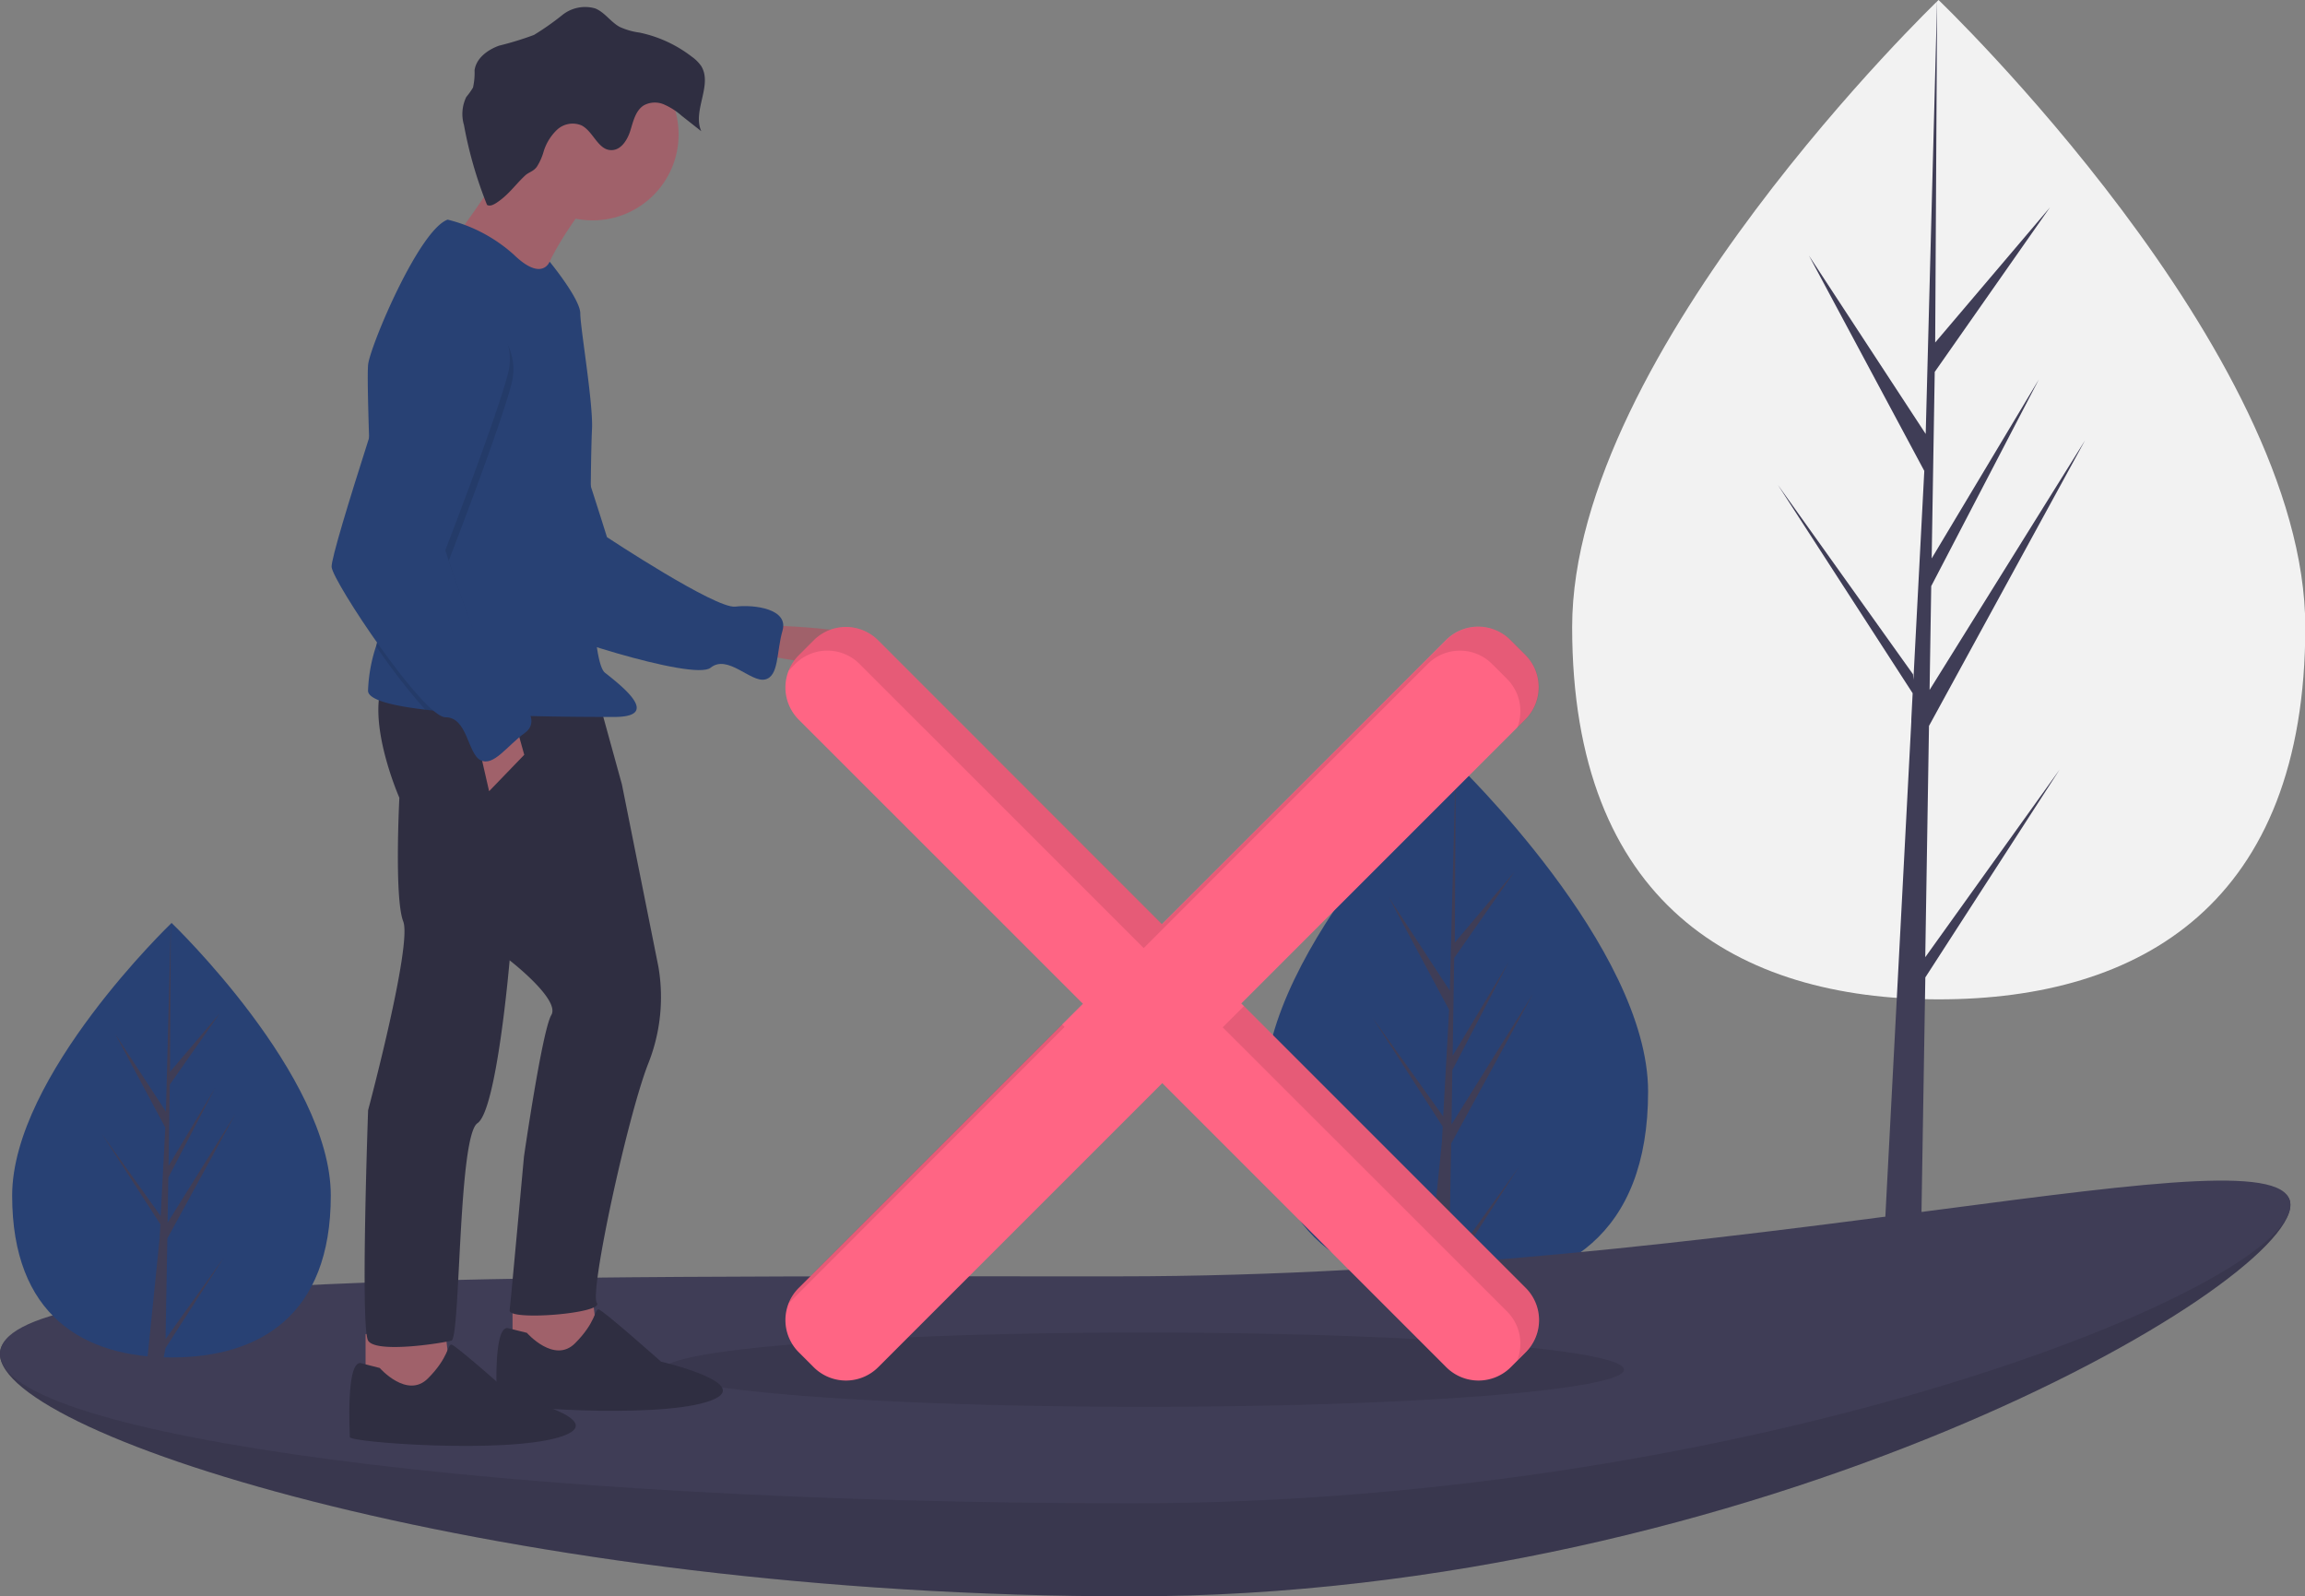<svg xmlns="http://www.w3.org/2000/svg" viewBox="0 0 308.96 213.97"><rect x="0" y="0" width="308.96" height="213.97" fill="#808080" stroke="none"/><defs><style>.cls-1{fill:#284174;}.cls-2{fill:#3f3d56;}.cls-3{fill:#f2f2f2;}.cls-4{opacity:0.1;isolation:isolate;}.cls-5{fill:#a0616a;}.cls-6{fill:#2f2e41;}.cls-7{fill:#ff6584;}</style></defs><title>undraw cancel u1itldpi</title><g id="Layer_2" data-name="Layer 2"><g id="Layer_1-2" data-name="Layer 1"><g id="undraw_cancel_u1it" data-name="undraw cancel u1it"><path id="Path_3034" data-name="Path 3034" class="cls-1" d="M220.91,146.31c0,19.36-11.52,26.13-25.71,26.13s-25.72-6.77-25.72-26.13,25.72-44,25.72-44S220.91,127,220.91,146.31Z"/><path id="Path_3035" data-name="Path 3035" class="cls-2" d="M194.52,153.27l10.95-20.05-10.91,17.5.11-7.28,7.56-14.51-7.52,12.58.21-13.11L203,116.85,195,126.34l.13-24-.8,30.45-8.19-12.54,8.1,15.11L193.42,150l0-.39-9.48-13.25L193.38,151l-.1,1.83,0,0V153l-2,19.53h2.6l.31-1.58,9.43-14.58-9.4,13.14Z"/><path id="Path_3036" data-name="Path 3036" class="cls-3" d="M309,84.05c0,37-22,49.9-49.12,49.9S210.73,121,210.73,84.05,259.84,0,259.84,0,309,47.06,309,84.05Z"/><path id="Path_3037" data-name="Path 3037" class="cls-2" d="M258.06,128.3l.5-31L279.49,59,258.64,92.48l.22-13.92,14.43-27.71-14.37,24h0l.41-25,15.45-22.06L259.39,45.91,259.65,0l-1.6,60.77.13-2.51-15.71-24,15.46,28.86-1.46,28-.05-.74L238.31,65l18.06,27.92-.18,3.5,0,0,0,.29-3.72,70.94h5l.6-36.64,18-27.86Z"/><path id="Path_3038" data-name="Path 3038" class="cls-2" d="M307,161.5c0,11-71.62,52.47-155.35,52.47S0,192.53,0,181.49s66.21,2.08,149.93,2.08S307,150.46,307,161.5Z"/><path id="Path_3039" data-name="Path 3039" class="cls-4" d="M307,161.5c0,11-71.62,52.47-155.35,52.47S0,192.53,0,181.49s66.21,2.08,149.93,2.08S307,150.46,307,161.5Z"/><path id="Path_3040" data-name="Path 3040" class="cls-2" d="M307,161.5c0,11-71.62,40-155.35,40S0,192.53,0,181.49s66.21-10.41,149.93-10.41S307,150.45,307,161.5Z"/><ellipse id="Ellipse_2324" data-name="Ellipse 2324" class="cls-4" cx="153.3" cy="183.59" rx="64.38" ry="4.98"/><path id="Path_3041" data-name="Path 3041" class="cls-5" d="M102.3,83.81s18.84.34,15.35,3.66-16.58,0-16.58,0Z"/><path id="Path_3042" data-name="Path 3042" class="cls-1" d="M63,43.53s7.61-1.36,10.26,4.79S81.36,72,81.36,72s14.55,9.62,17.19,9.31,7.17.33,6.34,3.21-.46,6.16-2.37,6.56-5-3.43-7.27-1.58-23-4.89-24.37-6.29S58.5,51.58,58.5,51.58,58.94,43.43,63,43.53Z"/><path id="Path_3043" data-name="Path 3043" class="cls-5" d="M79.35,173.24l.87,7.33-7.33,1.92-4.19-1.92v-6.46Z"/><path id="Path_3044" data-name="Path 3044" class="cls-5" d="M59.63,178l.87,7.33-7.33,1.92L49,185.28v-6.46Z"/><path id="Path_3045" data-name="Path 3045" class="cls-6" d="M80.05,93.14l3.31,12,4.89,24.43a24.1,24.1,0,0,1-1.4,13.09C84.06,149.86,79,173.24,80,174.64s-11.86,2.44-11.69,1,1.92-20.59,1.92-20.59,2.44-16.93,3.67-19-5.59-7.33-5.59-7.33S66.61,148.81,64,150.55s-2.27,28.8-3.49,29.14-10.12,1.75-11.17,0,0-30.88,0-30.88,5.93-22.17,4.71-25.3-.52-16.58-.52-16.58S49,96.63,51.43,91.22Z"/><path id="Path_3046" data-name="Path 3046" class="cls-5" d="M79.52,26.13s-7.33,9.08-7,13.09S61,31.89,61,31.89s8.55-11.52,8.55-14S79.52,26.13,79.52,26.13Z"/><circle id="Ellipse_2325" data-name="Ellipse 2325" class="cls-5" cx="79.44" cy="18.02" r="11.52"/><path id="Path_3047" data-name="Path 3047" class="cls-1" d="M50.41,86.61a21.16,21.16,0,0,0-1.08,6c.06,1.2,3.26,2,7.67,2.51,4.09.48,9.23.73,13.91.85,4.91.13,9.3.13,11.41.13,6.28,0,1.22-4-1.23-5.93S79.17,61,79.35,57.54,77.78,43.93,77.78,42s-4.11-6.93-4.11-6.93-1,2.74-4.79-.93A20.62,20.62,0,0,0,60,29.44c-3.84,1.4-10.3,16.76-10.65,19.37-.14,1.07,0,6.51.22,12.72.34,9.09.94,19.82,1.35,21C51.23,83.4,50.87,84.91,50.41,86.61Z"/><path id="Path_3048" data-name="Path 3048" class="cls-5" d="M69.05,96.81l1.22,4.36-4.71,4.88L64,99.25Z"/><path id="Path_3049" data-name="Path 3049" class="cls-6" d="M70.62,178.65s3.67,4.19,6.46,1.4,2.62-4.54,3.14-4.54,8.38,7,8.38,7,13.43,3.14,6.11,5.41-28.11.7-28.11,0S66.08,178,68,178Z"/><path id="Path_3050" data-name="Path 3050" class="cls-6" d="M50.9,183.36s3.67,4.19,6.46,1.4,2.62-4.54,3.14-4.54,8.38,7,8.38,7,13.44,3.15,6.11,5.41-28.1.7-28.1,0-.53-9.94,1.4-9.94Z"/><path id="Path_3051" data-name="Path 3051" class="cls-6" d="M66.51,27.21c-.38.24-.86.48-1.23.25a55.47,55.47,0,0,1-3.09-10.7A5.23,5.23,0,0,1,62.5,13a10,10,0,0,0,.9-1.26,9,9,0,0,0,.21-2.32c.22-1.62,1.75-2.75,3.29-3.3a42.17,42.17,0,0,0,4.68-1.44A36.13,36.13,0,0,0,75.39,2a4.88,4.88,0,0,1,4.39-.87c1.27.51,2.07,1.81,3.27,2.47a9.26,9.26,0,0,0,2.68.77,17.22,17.22,0,0,1,7,3.23A5.1,5.1,0,0,1,94,8.87c1.54,2.55-1.22,6,0,8.72l-2.64-2.08A9,9,0,0,0,89,14a3.09,3.09,0,0,0-2.7.12c-1.11.69-1.42,2.14-1.81,3.39s-1.25,2.64-2.56,2.61c-1.78,0-2.41-2.53-4-3.32a3.08,3.08,0,0,0-3.24.57,6.76,6.76,0,0,0-1.82,2.93,7.55,7.55,0,0,1-.91,2.05c-.48.66-1.09.71-1.6,1.2C69,24.83,68.15,26.15,66.51,27.21Z"/><path id="Path_3052" data-name="Path 3052" class="cls-4" d="M50.41,86.61A81.18,81.18,0,0,0,57,95.12c4.09.48,9.23.73,13.91.85a11.09,11.09,0,0,0-3.08-2.83c-2.27-1.4-7.68-18-7.68-18s6.64-17.1,8.38-23.56-5.06-10.13-5.06-10.13C60.33,38.87,54.92,45,54.92,45s-2.76,8.33-5.37,16.56c.35,9.09,1,19.82,1.36,21C51.23,83.4,50.87,84.9,50.41,86.61Z"/><path id="Path_3053" data-name="Path 3053" class="cls-1" d="M63,40.09s6.8,3.67,5.06,10.12-8.38,23.56-8.38,23.56,5.41,16.58,7.68,18,5.41,4.72,3,6.46-4.19,4.54-5.94,3.67-1.74-5.76-4.71-5.76S44.62,78,44.45,76,54.4,43.58,54.4,43.58,59.81,37.47,63,40.09Z"/><path id="Path_3054" data-name="Path 3054" class="cls-7" d="M204.46,87.79l-2-2a6.1,6.1,0,0,0-8.64,0l-38.08,38.08L117.71,85.83a6.1,6.1,0,0,0-8.64,0l-2,2a6.1,6.1,0,0,0,0,8.64l38.08,38.07-38.08,38.08a6.1,6.1,0,0,0,0,8.64l2,2a6.12,6.12,0,0,0,8.64,0l38.08-38.08,38.07,38.08a6.12,6.12,0,0,0,8.64,0l2-2a6.1,6.1,0,0,0,0-8.64L166.38,134.5l38.08-38.08A6.11,6.11,0,0,0,204.46,87.79Z"/><path id="Path_3055" data-name="Path 3055" class="cls-4" d="M105.75,174.65l36.95-37-.36-.35-35.23,35.23A6.06,6.06,0,0,0,105.75,174.65Z"/><path id="Path_3056" data-name="Path 3056" class="cls-4" d="M106.58,89a6.1,6.1,0,0,1,8.64,0l38.08,38.08L191.37,89A6.1,6.1,0,0,1,200,89l2,2a6.11,6.11,0,0,1,1.36,6.57l1.13-1.14a6.09,6.09,0,0,0,0-8.63l-2-2a6.1,6.1,0,0,0-8.64,0l-38.08,38.08L117.71,85.83a6.1,6.1,0,0,0-8.64,0l-2,2a6,6,0,0,0-1.36,2.07Z"/><path id="Path_3057" data-name="Path 3057" class="cls-4" d="M166.74,134.86l-2.85,2.84L202,175.78a6.11,6.11,0,0,1,1.36,6.57l1.13-1.13a6.1,6.1,0,0,0,0-8.64Z"/><path id="Path_3058" data-name="Path 3058" class="cls-1" d="M44.34,160.25c0,16.08-9.56,21.7-21.35,21.7s-21.36-5.62-21.36-21.7S23,123.71,23,123.71,44.34,144.17,44.34,160.25Z"/><path id="Path_3059" data-name="Path 3059" class="cls-2" d="M22.43,166l9.1-16.65-9.07,14.54.1-6.06,6.27-12-6.24,10.44.17-10.89,6.72-9.59-6.69,7.88.11-20L22.24,149l-6.8-10.41,6.72,12.55-.64,12.16,0-.33-7.87-11,7.85,12.14-.08,1.52,0,0v.12L19.77,182h2.16l.26-1.31L30,168.57l-7.81,10.92Z"/></g></g></g></svg>